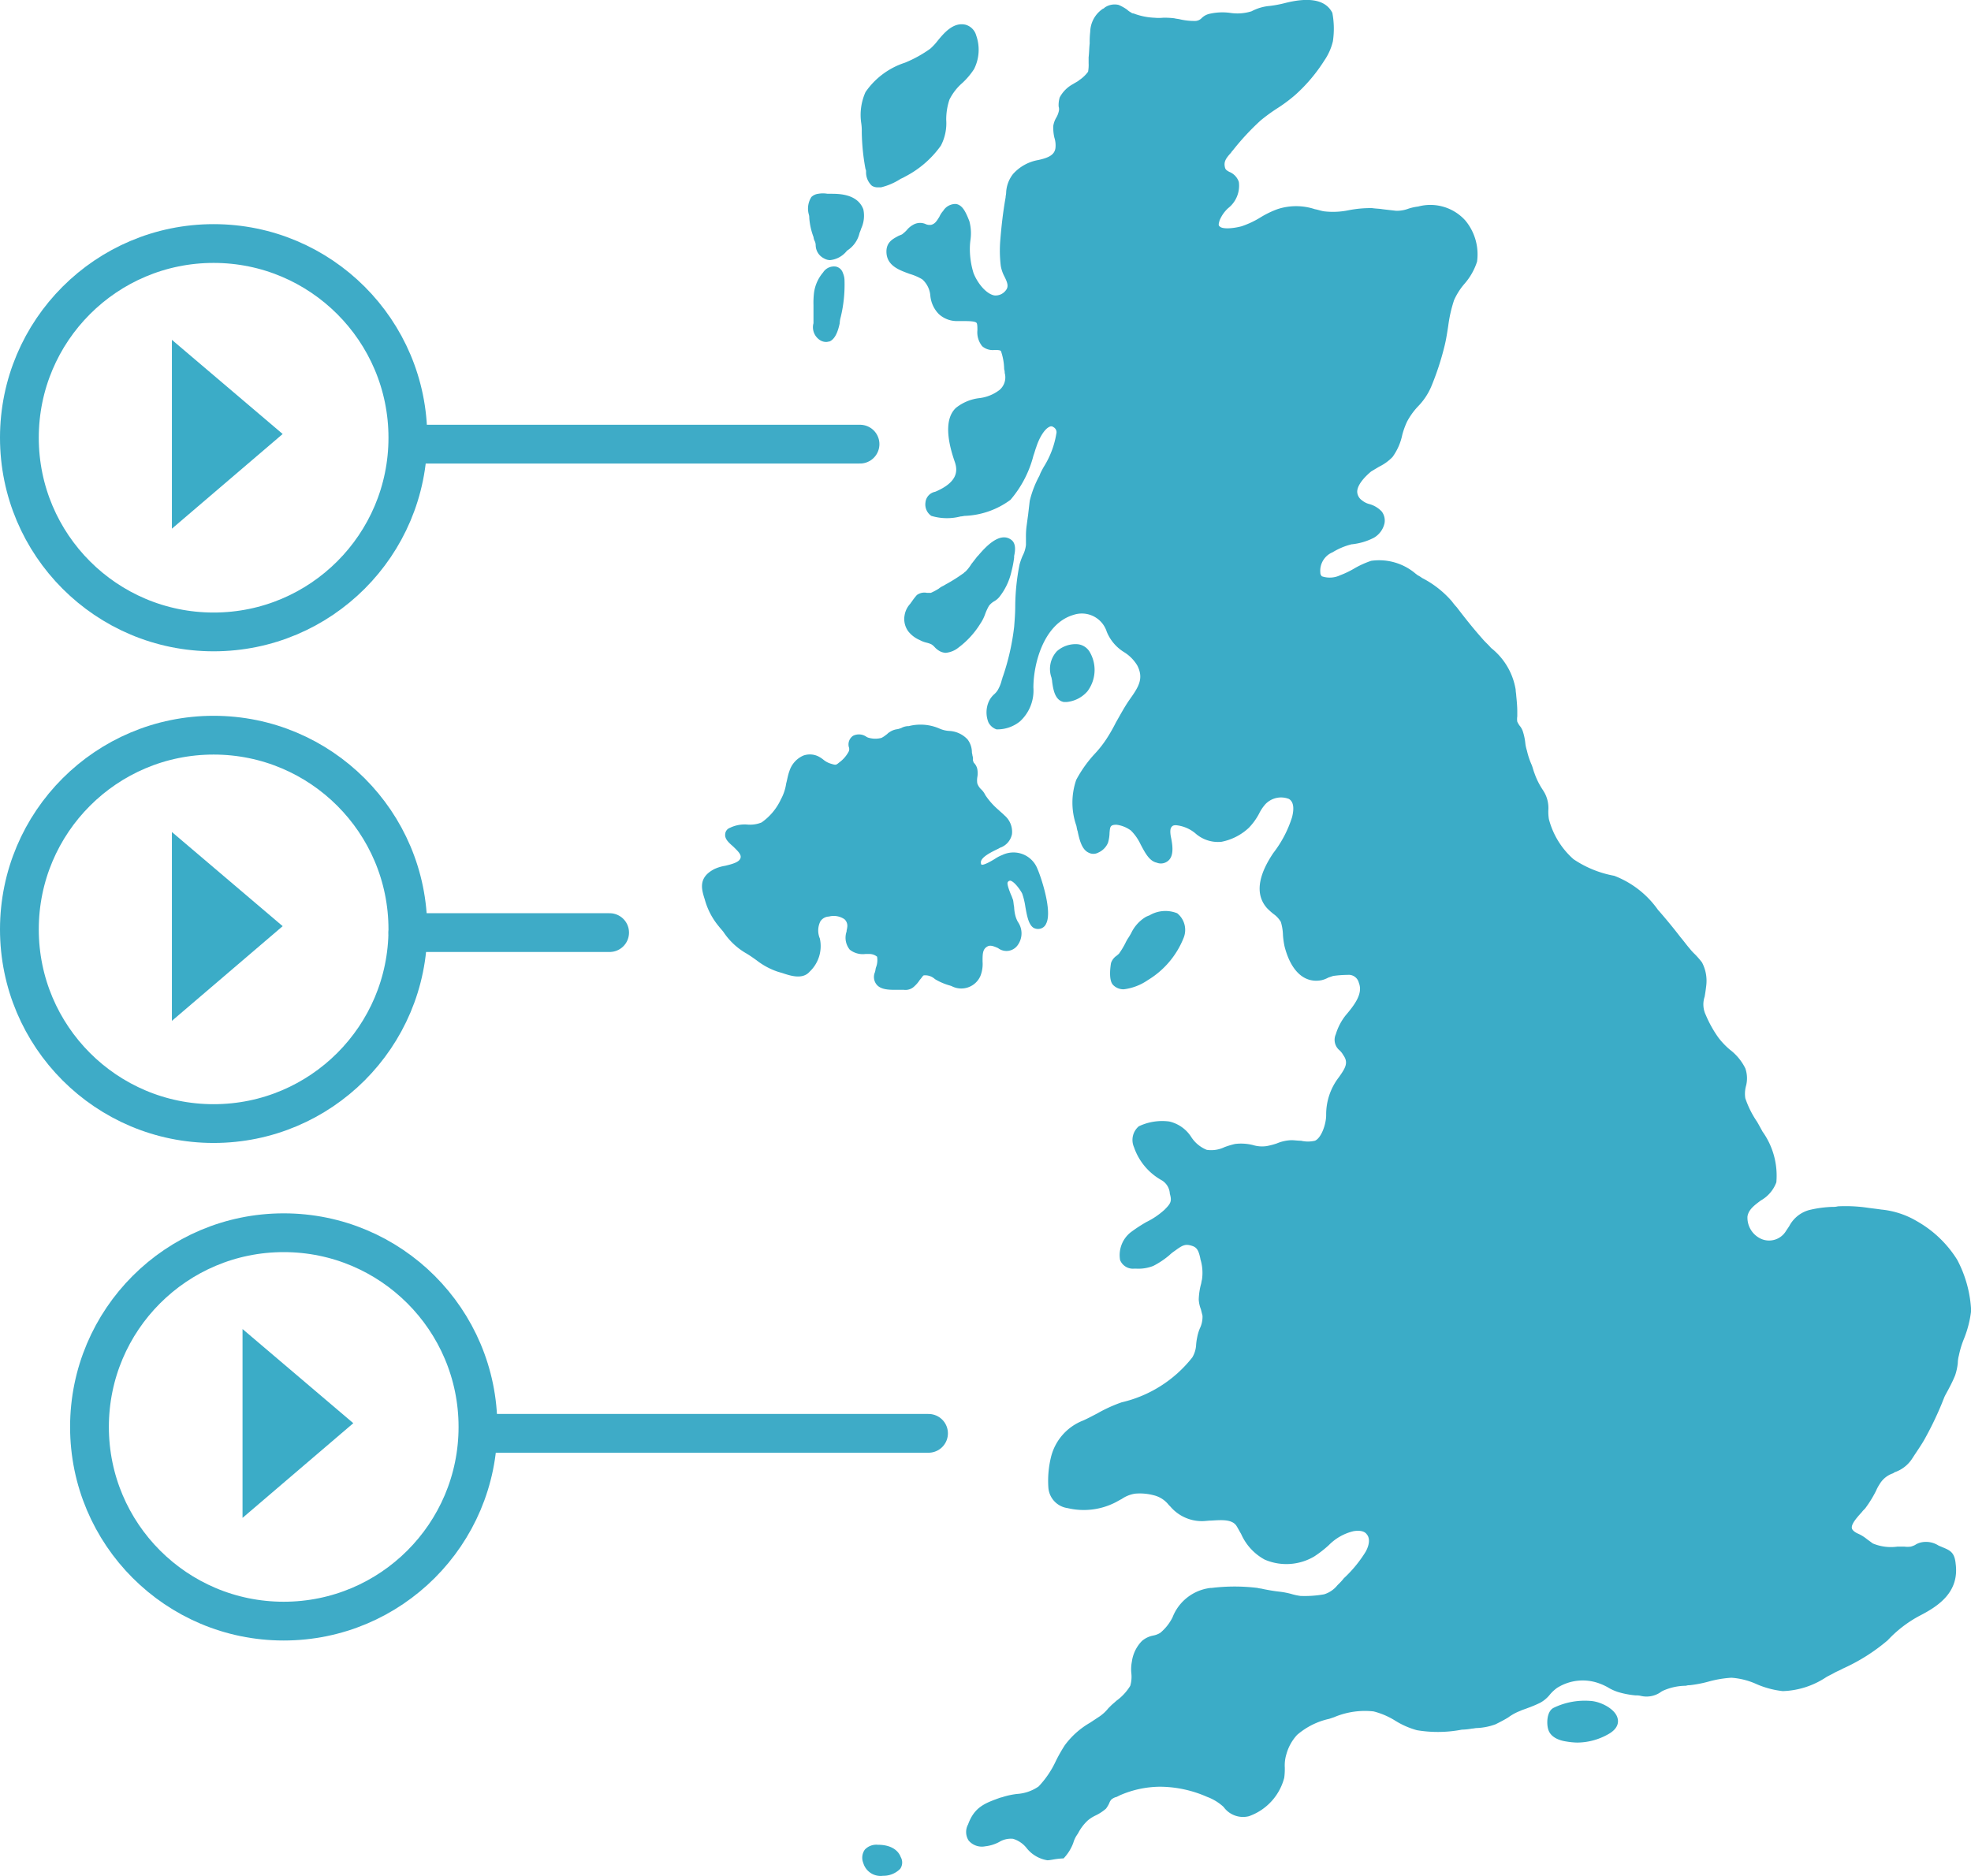 <svg xmlns="http://www.w3.org/2000/svg" width="101.657" height="96.766" viewBox="0 0 101.657 96.766">
  <g id="Group_884" data-name="Group 884" transform="translate(-0.5 -0.28)">
    <circle id="Ellipse_33747" data-name="Ellipse 33747" cx="10.018" cy="10.018" r="10.018" transform="translate(1.5 12.843)" fill="none" stroke="#3eabc7" stroke-miterlimit="10" stroke-width="2"/>
    <g id="Group_883" data-name="Group 883" transform="translate(36.71 0.28)">
      <g id="Group_873" data-name="Group 873" transform="translate(0 37.387)">
        <path id="Path_60756" data-name="Path 60756" d="M139.49,149.423H139.1c-.359,0-.8,0-1.021-.276a.625.625,0,0,1-.083-.635c.028-.083.028-.166.055-.248a1.029,1.029,0,0,0,.055-.552.635.635,0,0,0-.359-.138H137.5a1.084,1.084,0,0,1-.8-.221.976.976,0,0,1-.166-.938c0-.083.028-.138.028-.193a.46.46,0,0,0-.138-.442.982.982,0,0,0-.8-.138.548.548,0,0,0-.442.248,1.058,1.058,0,0,0-.028.883,1.812,1.812,0,0,1-.524,1.711c-.359.414-.966.221-1.38.083-.083-.028-.193-.055-.276-.083a3.676,3.676,0,0,1-1.076-.58c-.193-.138-.386-.276-.58-.386a3.517,3.517,0,0,1-1.132-1.076c-.083-.11-.166-.193-.248-.3a3.682,3.682,0,0,1-.718-1.38c-.166-.524-.359-1.132.5-1.573a2.195,2.195,0,0,1,.552-.166c.469-.11.8-.221.8-.469,0-.166-.221-.359-.386-.524-.221-.193-.442-.386-.414-.635a.373.373,0,0,1,.248-.331h0a1.733,1.733,0,0,1,.911-.166,1.572,1.572,0,0,0,.718-.11,2.985,2.985,0,0,0,.994-1.187,2.442,2.442,0,0,0,.276-.828c.055-.193.083-.414.166-.635a1.3,1.3,0,0,1,.718-.8,1,1,0,0,1,.745.028,1.449,1.449,0,0,1,.3.193,1.1,1.1,0,0,0,.359.193h0c.276.083.276.083.442-.055a1.643,1.643,0,0,0,.5-.58.3.3,0,0,0,0-.221.54.54,0,0,1,.221-.58.673.673,0,0,1,.69.055.466.466,0,0,0,.138.055,1.236,1.236,0,0,0,.635,0,1.3,1.3,0,0,0,.248-.166c.055-.028.083-.083.138-.11a.906.906,0,0,1,.386-.166,1.2,1.2,0,0,0,.138-.028c.055-.028.11-.028.138-.055a.817.817,0,0,1,.331-.083h.028a2.456,2.456,0,0,1,1.546.11,1.462,1.462,0,0,0,.524.138,1.38,1.38,0,0,1,.966.442,1.106,1.106,0,0,1,.221.635c0,.083.028.138.028.193a.539.539,0,0,1,.028.193.207.207,0,0,0,.028.138c0,.028.028.055.055.083a.647.647,0,0,1,.138.276,1.188,1.188,0,0,1,0,.442,1.113,1.113,0,0,0,0,.3.774.774,0,0,0,.221.331.991.991,0,0,1,.193.276,3.731,3.731,0,0,0,.69.773c.083.083.193.166.3.276a1.109,1.109,0,0,1,.386.966.936.936,0,0,1-.58.69c-.028,0-.055.028-.11.055-.276.138-.966.442-.911.745a.121.121,0,0,0,.028.083c.11.055.58-.221.745-.331a1.815,1.815,0,0,1,.331-.166,1.328,1.328,0,0,1,1.822.745c.138.3.773,2.125.442,2.787a.447.447,0,0,1-.331.276.475.475,0,0,1-.331-.055c-.248-.166-.331-.607-.414-1.076a3.622,3.622,0,0,0-.166-.69c-.083-.166-.386-.607-.607-.662a.15.15,0,0,0-.138.083c-.055.083.11.5.166.635.055.11.083.221.11.276.028.138.028.248.055.359a2.13,2.13,0,0,0,.055.414,1.388,1.388,0,0,0,.138.359,1.03,1.03,0,0,1,0,1.187.708.708,0,0,1-1.021.166c-.248-.11-.414-.166-.552-.083-.248.138-.248.386-.248.773a1.691,1.691,0,0,1-.11.745,1.076,1.076,0,0,1-1.49.524l-.083-.028a3.108,3.108,0,0,1-.773-.331.738.738,0,0,0-.58-.193c-.055.028-.11.138-.193.221a1.6,1.6,0,0,1-.276.331A.655.655,0,0,1,139.49,149.423Zm-8.914-8.114Z" transform="translate(-129.08 -135.747)" fill="#3bacc7"/>
      </g>
      <g id="Group_874" data-name="Group 874" transform="translate(9.499 0)">
        <path id="Path_60757" data-name="Path 60757" d="M171.807,96.246a1.718,1.718,0,0,1-1.049-.607,1.417,1.417,0,0,0-.718-.5,1.149,1.149,0,0,0-.718.166,1.986,1.986,0,0,1-.718.221.894.894,0,0,1-.856-.3.815.815,0,0,1-.028-.828c.331-.911.883-1.1,1.656-1.38l.11-.028a3.868,3.868,0,0,1,.773-.166,2.192,2.192,0,0,0,1.1-.386,4.888,4.888,0,0,0,.883-1.3,8.035,8.035,0,0,1,.469-.828,4.233,4.233,0,0,1,1.3-1.159l.5-.331a2.075,2.075,0,0,0,.442-.414l.138-.138c.083-.083.193-.166.276-.248a2.661,2.661,0,0,0,.718-.773,1.653,1.653,0,0,0,.055-.662,2.046,2.046,0,0,1,.028-.58,1.889,1.889,0,0,1,.524-1.076,1.251,1.251,0,0,1,.58-.276,1.083,1.083,0,0,0,.359-.138,2.467,2.467,0,0,0,.635-.8,2.4,2.4,0,0,1,1.96-1.518h.055a9.755,9.755,0,0,1,2.373,0c.083.028.193.028.276.055.276.055.58.11.856.138a4.287,4.287,0,0,1,.58.11,3.209,3.209,0,0,0,.5.11,5.73,5.73,0,0,0,1.214-.083,1.411,1.411,0,0,0,.69-.469l.083-.083a2.487,2.487,0,0,0,.248-.276,6.537,6.537,0,0,0,1.132-1.38c.193-.359.221-.69.055-.883-.11-.166-.359-.221-.69-.166a2.641,2.641,0,0,0-1.27.718,5.839,5.839,0,0,1-.745.58,2.823,2.823,0,0,1-2.567.166,2.779,2.779,0,0,1-1.214-1.325c-.083-.138-.138-.248-.221-.386-.221-.386-.8-.331-1.325-.3-.166,0-.3.028-.469.028A2.138,2.138,0,0,1,178.155,78l-.083-.083a1.4,1.4,0,0,0-.773-.5,2.809,2.809,0,0,0-.966-.083,1.653,1.653,0,0,0-.69.276c-.11.055-.248.138-.359.193a3.594,3.594,0,0,1-2.429.276,1.152,1.152,0,0,1-.994-1.076A5.143,5.143,0,0,1,172,75.437a2.718,2.718,0,0,1,1.656-1.877c.248-.11.5-.248.718-.359a7.5,7.5,0,0,1,1.27-.58,6.5,6.5,0,0,0,3.643-2.318,1.409,1.409,0,0,0,.193-.607,2.87,2.87,0,0,1,.055-.414,2.331,2.331,0,0,1,.138-.469,1.363,1.363,0,0,0,.138-.662l-.083-.331a1.612,1.612,0,0,1-.11-.5,3.479,3.479,0,0,1,.11-.773c.028-.083.028-.166.055-.248a2.412,2.412,0,0,0-.083-1.076V65.2c-.083-.386-.166-.552-.386-.635-.386-.138-.524-.055-.938.248a1.933,1.933,0,0,0-.276.221,4.326,4.326,0,0,1-.828.552,2.1,2.1,0,0,1-.911.138h-.055a.713.713,0,0,1-.745-.442,1.5,1.5,0,0,1,.552-1.435,8,8,0,0,1,.8-.524,3.99,3.99,0,0,0,.938-.635c.331-.331.386-.442.276-.828a.861.861,0,0,0-.414-.69,3.1,3.1,0,0,1-1.435-1.711.922.922,0,0,1,.248-1.076,2.8,2.8,0,0,1,1.573-.248,1.833,1.833,0,0,1,1.132.8,1.71,1.71,0,0,0,.8.662,1.575,1.575,0,0,0,.911-.138,4.193,4.193,0,0,1,.552-.166,2.539,2.539,0,0,1,.911.055,1.617,1.617,0,0,0,.718.055,3.676,3.676,0,0,0,.524-.138,2.108,2.108,0,0,1,.745-.166c.166,0,.331.028.5.028a1.57,1.57,0,0,0,.718,0c.331-.138.58-.856.58-1.325a3.132,3.132,0,0,1,.662-1.959c.331-.469.5-.745.221-1.132a.97.97,0,0,0-.193-.248.7.7,0,0,1-.193-.828,2.929,2.929,0,0,1,.5-.966c.469-.552.911-1.132.69-1.684a.538.538,0,0,0-.58-.414,5.879,5.879,0,0,0-.745.055l-.248.083a1.386,1.386,0,0,1-.359.138c-.883.166-1.573-.469-1.9-1.739a4.186,4.186,0,0,1-.083-.58,2.58,2.58,0,0,0-.11-.69,1.327,1.327,0,0,0-.386-.414,3.608,3.608,0,0,1-.331-.3c-.607-.69-.469-1.656.331-2.843a5.9,5.9,0,0,0,.966-1.849c.055-.221.166-.745-.166-.938a1.111,1.111,0,0,0-1.214.276,2.224,2.224,0,0,0-.331.5,3.181,3.181,0,0,1-.524.718,2.866,2.866,0,0,1-1.408.718,1.755,1.755,0,0,1-1.352-.442,1.838,1.838,0,0,0-.994-.414c-.166,0-.193.055-.221.083-.055.055-.11.193-.028.58.083.414.138.911-.138,1.159a.577.577,0,0,1-.607.11c-.386-.083-.607-.524-.828-.938a2.509,2.509,0,0,0-.5-.718,1.586,1.586,0,0,0-.745-.3h0c-.331,0-.331.11-.359.414a1.876,1.876,0,0,1-.083.524.969.969,0,0,1-.5.5.527.527,0,0,1-.5,0c-.359-.166-.469-.69-.552-1.049,0-.055-.028-.083-.028-.11-.028-.083-.028-.166-.055-.248a3.6,3.6,0,0,1,0-2.346,6.4,6.4,0,0,1,.938-1.325,5.649,5.649,0,0,0,.718-.938c.138-.221.276-.469.386-.69.221-.386.442-.8.69-1.159.469-.662.773-1.1.414-1.794a2.062,2.062,0,0,0-.69-.69,2.214,2.214,0,0,1-.883-1.049A1.347,1.347,0,0,0,173.16,32c-1.518.442-2.07,2.484-2.07,3.753a2.158,2.158,0,0,1-.69,1.739,1.851,1.851,0,0,1-1.214.414.736.736,0,0,1-.414-.359,1.389,1.389,0,0,1,.028-1.1,1.139,1.139,0,0,1,.276-.359,1.031,1.031,0,0,0,.166-.193,1.927,1.927,0,0,0,.221-.552c.028-.055.028-.11.055-.166a12.281,12.281,0,0,0,.58-2.567c.028-.359.055-.718.055-1.049a11.4,11.4,0,0,1,.221-2.153,3.174,3.174,0,0,1,.166-.469,1.558,1.558,0,0,0,.166-.552v-.359a4.273,4.273,0,0,1,.028-.58c.028-.193.055-.414.083-.607.028-.248.055-.469.083-.718a5.258,5.258,0,0,1,.5-1.3l.055-.138c.055-.11.11-.221.193-.359a4.608,4.608,0,0,0,.635-1.739.3.3,0,0,0-.166-.276.169.169,0,0,0-.166-.028c-.3.11-.58.635-.718,1.076-.055.138-.083.276-.138.414a5.665,5.665,0,0,1-1.187,2.291,4.224,4.224,0,0,1-2.346.828c-.055,0-.138.028-.221.028a2.8,2.8,0,0,1-1.518-.028.715.715,0,0,1-.3-.69.617.617,0,0,1,.5-.552c1.187-.5,1.159-1.1,1.021-1.518-.221-.635-.69-2.125.055-2.815a2.377,2.377,0,0,1,1.214-.5,2.111,2.111,0,0,0,1.021-.414.848.848,0,0,0,.276-.883.539.539,0,0,0-.028-.193,3.007,3.007,0,0,0-.166-.938c-.055-.055-.193-.055-.331-.055a.826.826,0,0,1-.635-.193,1.138,1.138,0,0,1-.248-.828c0-.138,0-.359-.055-.386-.083-.083-.442-.083-.635-.083h-.359a1.383,1.383,0,0,1-.938-.359,1.556,1.556,0,0,1-.442-.966,1.261,1.261,0,0,0-.414-.828,2.736,2.736,0,0,0-.635-.276c-.524-.193-1.214-.414-1.214-1.159,0-.5.359-.662.607-.8.055-.028.138-.055.193-.083a1.785,1.785,0,0,0,.248-.221,1.1,1.1,0,0,1,.331-.276.709.709,0,0,1,.662-.028.5.5,0,0,0,.276.028c.193-.055.276-.193.414-.414a1.14,1.14,0,0,1,.193-.3.746.746,0,0,1,.662-.359c.359.055.524.469.69.883a2.421,2.421,0,0,1,.055.994,3.518,3.518,0,0,0-.028.524A4.248,4.248,0,0,0,168,14.361c.193.5.635,1.076,1.076,1.159a.657.657,0,0,0,.58-.248c.166-.193.11-.386-.055-.718a1.873,1.873,0,0,1-.193-.552,6.583,6.583,0,0,1-.028-1.3c.055-.69.138-1.463.276-2.235,0-.083.028-.166.028-.248a1.673,1.673,0,0,1,.359-.966,2.265,2.265,0,0,1,1.3-.718c.5-.11.828-.248.883-.607a1.3,1.3,0,0,0-.055-.552,2.264,2.264,0,0,1-.055-.607,1.22,1.22,0,0,1,.166-.442,1.153,1.153,0,0,0,.11-.276.468.468,0,0,0,0-.276,1.367,1.367,0,0,1,.055-.469,1.662,1.662,0,0,1,.69-.69c.083-.055.193-.11.276-.166l.028-.028a1.788,1.788,0,0,0,.469-.442,1.963,1.963,0,0,0,.028-.442v-.3c.028-.248.028-.469.055-.718a4.677,4.677,0,0,1,.028-.607,1.472,1.472,0,0,1,.662-1.187c.028,0,.055-.028.083-.055a.9.9,0,0,1,.718-.138,2.284,2.284,0,0,1,.442.248.838.838,0,0,0,.193.138.211.211,0,0,0,.138.055,3.4,3.4,0,0,0,1.076.221,2.355,2.355,0,0,0,.442,0,4.076,4.076,0,0,1,.58.028c.11.028.193.028.3.055a3.245,3.245,0,0,0,.745.083.477.477,0,0,0,.359-.138A.838.838,0,0,1,180.142,1a2.981,2.981,0,0,1,1.1-.055,2.443,2.443,0,0,0,1.1-.083,2.432,2.432,0,0,1,.938-.276,5.955,5.955,0,0,0,.745-.138c.11-.028.221-.055.359-.083,1.1-.221,1.822-.028,2.125.58a4.385,4.385,0,0,1,.028,1.463,2.953,2.953,0,0,1-.442.994,8.426,8.426,0,0,1-1.49,1.766,7.953,7.953,0,0,1-.966.718,9.115,9.115,0,0,0-.828.607,12.847,12.847,0,0,0-1.435,1.546l-.028.028c-.028.028-.055.083-.083.11-.248.276-.359.442-.3.718.028.138.083.166.221.248a.848.848,0,0,1,.5.524,1.47,1.47,0,0,1-.552,1.352,1.771,1.771,0,0,0-.442.635c-.028.11-.083.248,0,.3.138.166.718.11,1.132,0a4.66,4.66,0,0,0,.994-.469,4.891,4.891,0,0,1,.856-.414,3.08,3.08,0,0,1,1.932,0c.166.028.3.083.469.11a3.963,3.963,0,0,0,1.27-.055,5.849,5.849,0,0,1,1.214-.11c.193.028.359.028.524.055.221.028.469.055.718.083a1.711,1.711,0,0,0,.635-.11,2.626,2.626,0,0,1,.5-.11,2.425,2.425,0,0,1,2.429.718,2.733,2.733,0,0,1,.607,2.125,3.248,3.248,0,0,1-.662,1.159,3.444,3.444,0,0,0-.524.828,7.1,7.1,0,0,0-.3,1.325c-.055.359-.11.718-.193,1.049a14.365,14.365,0,0,1-.69,2.1,3.331,3.331,0,0,1-.69,1.021,3.619,3.619,0,0,0-.552.773,4.015,4.015,0,0,0-.248.69,2.961,2.961,0,0,1-.5,1.132,2.442,2.442,0,0,1-.69.5l-.414.248c-.331.276-.718.69-.718,1.049a.568.568,0,0,0,.248.442,1.008,1.008,0,0,0,.386.193,1.366,1.366,0,0,1,.635.386.776.776,0,0,1,.138.607,1.153,1.153,0,0,1-.552.745,3.187,3.187,0,0,1-1.1.331h-.028a3.453,3.453,0,0,0-.994.414,1.033,1.033,0,0,0-.635,1.049.252.252,0,0,0,.083.193,1.254,1.254,0,0,0,.938-.055,4.591,4.591,0,0,0,.745-.359,4.776,4.776,0,0,1,.856-.386,2.906,2.906,0,0,1,2.291.662l.11.083a1.541,1.541,0,0,1,.221.138,5.113,5.113,0,0,1,1.546,1.214,2.935,2.935,0,0,0,.248.3c.442.58.856,1.1,1.325,1.628.138.166.3.3.442.469a3.451,3.451,0,0,1,1.27,2.153c0,.11.028.221.028.3.028.276.055.552.055.828v.248a.905.905,0,0,0,0,.276,1.583,1.583,0,0,0,.11.193.919.919,0,0,1,.166.276,2.93,2.93,0,0,1,.138.635,1.934,1.934,0,0,0,.083.386,3.938,3.938,0,0,0,.248.745c.055.138.083.276.138.414a3.777,3.777,0,0,0,.442.883l.083.138a1.652,1.652,0,0,1,.193.911,2.525,2.525,0,0,0,.028.442,4.162,4.162,0,0,0,1.27,2.07,5.51,5.51,0,0,0,2.1.856,4.9,4.9,0,0,1,2.263,1.766l.028.028c.386.442.773.911,1.132,1.38.166.193.3.386.469.58a2.751,2.751,0,0,0,.276.3,4.8,4.8,0,0,1,.359.414,2.033,2.033,0,0,1,.221,1.187c-.028.248-.055.414-.083.58a1.25,1.25,0,0,0,.055.938,6.048,6.048,0,0,0,.662,1.187,3.991,3.991,0,0,0,.58.607,2.736,2.736,0,0,1,.8.966,1.566,1.566,0,0,1,.028.938,1.525,1.525,0,0,0-.028.607,5,5,0,0,0,.607,1.214c.083.138.166.3.248.442l.028.055a3.918,3.918,0,0,1,.718,2.622,1.783,1.783,0,0,1-.8.938c-.331.248-.635.469-.69.828a1.2,1.2,0,0,0,.718,1.159,1.018,1.018,0,0,0,1.27-.414l.166-.248a1.652,1.652,0,0,1,1.021-.828,5.853,5.853,0,0,1,1.214-.166.939.939,0,0,0,.276-.028,7.889,7.889,0,0,1,1.6.083c.221.028.442.055.635.083a4.437,4.437,0,0,1,1.849.607,5.817,5.817,0,0,1,2.07,1.987,6.238,6.238,0,0,1,.718,2.622,5.65,5.65,0,0,1-.386,1.49,4.722,4.722,0,0,0-.248.828,1.629,1.629,0,0,0-.055.386,2.93,2.93,0,0,1-.138.635,6.627,6.627,0,0,1-.3.635c-.083.166-.166.3-.248.469l-.166.414a17.241,17.241,0,0,1-.856,1.766c-.166.3-.386.607-.635.994a1.748,1.748,0,0,1-.911.718l-.083.055a1.27,1.27,0,0,0-.69.552,2.282,2.282,0,0,0-.193.359,5.973,5.973,0,0,1-.524.856c-.055.083-.138.138-.193.221-.248.276-.58.635-.524.856.028.11.193.221.331.276a2.047,2.047,0,0,1,.442.276c.11.083.193.138.3.221a2.42,2.42,0,0,0,1.27.166h.359a1.325,1.325,0,0,0,.331,0,1.136,1.136,0,0,0,.221-.083.921.921,0,0,1,.331-.138,1.2,1.2,0,0,1,.883.166c.055.028.138.055.193.083.414.166.635.276.69.856.193,1.463-.883,2.18-1.849,2.677a6.293,6.293,0,0,0-1.656,1.27,9.669,9.669,0,0,1-2.318,1.463c-.138.083-.3.138-.442.221s-.276.138-.414.221a4.293,4.293,0,0,1-2.235.718,4.672,4.672,0,0,1-1.352-.359,3.752,3.752,0,0,0-1.3-.331,5.651,5.651,0,0,0-1.159.193,6.313,6.313,0,0,1-.994.193.539.539,0,0,0-.193.028,2.918,2.918,0,0,0-1.1.221.993.993,0,0,0-.248.138,1.282,1.282,0,0,1-.966.166.939.939,0,0,0-.276-.028,4.546,4.546,0,0,1-.883-.166,2.434,2.434,0,0,1-.552-.248,2.787,2.787,0,0,0-.414-.193,2.474,2.474,0,0,0-2.208.221,2.045,2.045,0,0,0-.359.331,1.655,1.655,0,0,1-.524.442,6.74,6.74,0,0,1-.662.276c-.138.055-.248.083-.359.138a2.6,2.6,0,0,0-.607.331c-.221.138-.442.248-.662.359a3.16,3.16,0,0,1-.966.193c-.083,0-.166.028-.248.028a3.382,3.382,0,0,1-.524.055,6.527,6.527,0,0,1-2.318.028,4.251,4.251,0,0,1-1.132-.5,3.916,3.916,0,0,0-1.1-.469,4.069,4.069,0,0,0-2.042.3l-.248.083a3.758,3.758,0,0,0-1.656.828,2.407,2.407,0,0,0-.552.994,1.973,1.973,0,0,0-.083.69,3.518,3.518,0,0,1-.028.524,2.864,2.864,0,0,1-1.822,1.987,1.233,1.233,0,0,1-1.3-.469l-.028-.028a2.548,2.548,0,0,0-.828-.5,6.1,6.1,0,0,0-2.429-.524,5.265,5.265,0,0,0-2.07.442l-.166.083a.647.647,0,0,0-.276.138.592.592,0,0,0-.11.193,1.463,1.463,0,0,1-.166.276,2.367,2.367,0,0,1-.552.359,1.851,1.851,0,0,0-.386.248,2.451,2.451,0,0,0-.5.662l-.055.083a1.442,1.442,0,0,0-.193.414,2.321,2.321,0,0,1-.5.8C172.221,96.163,172,96.246,171.807,96.246Z" transform="translate(-163.5 -0.28)" fill="#3bacc7"/>
      </g>
      <g id="Group_875" data-name="Group 875" transform="translate(43.594 87.73)">
        <path id="Path_60758" data-name="Path 60758" d="M288.572,320.321a3.741,3.741,0,0,1-.552-.055c-.193-.028-.8-.138-.938-.635-.083-.276-.083-.911.276-1.1a3.683,3.683,0,0,1,1.9-.359c.524.028,1.3.414,1.408.911.055.221,0,.552-.524.828A3.27,3.27,0,0,1,288.572,320.321Zm-1.1-1.628Z" transform="translate(-287.037 -318.157)" fill="#3bacc7"/>
      </g>
      <g id="Group_876" data-name="Group 876" transform="translate(8.266 95.166)">
        <path id="Path_60759" data-name="Path 60759" d="M160.1,346.7h0a.929.929,0,0,1-1.021-.662.719.719,0,0,1,.083-.69.815.815,0,0,1,.662-.248c.745,0,1.076.331,1.187.635a.566.566,0,0,1-.028.607A1.208,1.208,0,0,1,160.1,346.7Z" transform="translate(-159.031 -345.1)" fill="#3bacc7"/>
      </g>
      <g id="Group_877" data-name="Group 877" transform="translate(21.043 46.985)">
        <path id="Path_60760" data-name="Path 60760" d="M206.036,174.576a.748.748,0,0,1-.552-.221c-.248-.248-.138-.966-.11-1.132a.738.738,0,0,1,.3-.386c.055-.055.11-.083.138-.138a3.919,3.919,0,0,0,.3-.5,2.058,2.058,0,0,1,.193-.331c.028-.055.083-.138.11-.193a1.961,1.961,0,0,1,.745-.828,1.348,1.348,0,0,1,.193-.083h0a1.621,1.621,0,0,1,1.435-.11,1.1,1.1,0,0,1,.331,1.27,4.472,4.472,0,0,1-1.849,2.18A2.785,2.785,0,0,1,206.036,174.576Z" transform="translate(-205.325 -170.526)" fill="#3bacc7"/>
      </g>
      <g id="Group_878" data-name="Group 878" transform="translate(17.962 33.226)">
        <path id="Path_60761" data-name="Path 60761" d="M195,123.658h-.138c-.469-.083-.552-.662-.607-1.049,0-.083-.028-.138-.028-.193a1.344,1.344,0,0,1,.276-1.38h0a1.452,1.452,0,0,1,1.076-.359.818.818,0,0,1,.607.386,1.833,1.833,0,0,1-.11,2.042A1.624,1.624,0,0,1,195,123.658Zm-.359-2.484Z" transform="translate(-194.162 -120.669)" fill="#3bacc7"/>
      </g>
      <g id="Group_879" data-name="Group 879" transform="translate(10.421 27.719)">
        <path id="Path_60762" data-name="Path 60762" d="M168.98,106.672a.72.72,0,0,1-.3-.083,1.08,1.08,0,0,1-.276-.221.731.731,0,0,0-.166-.138,1.283,1.283,0,0,0-.248-.083,1.345,1.345,0,0,1-.3-.11l-.055-.028a1.481,1.481,0,0,1-.58-.442,1.074,1.074,0,0,1-.193-.828,1.141,1.141,0,0,1,.276-.58c.028-.028.055-.083.083-.11a3.126,3.126,0,0,1,.276-.359.655.655,0,0,1,.524-.11h.193a3.016,3.016,0,0,0,.414-.221.968.968,0,0,1,.221-.138c.055-.028.138-.083.193-.11a8.414,8.414,0,0,0,.828-.524h0c.055-.028.083-.083.138-.11a2.084,2.084,0,0,0,.3-.386c.11-.138.193-.248.3-.386l.055-.055c.331-.386,1.1-1.27,1.711-.8.248.193.193.58.138.828v.083a5.51,5.51,0,0,1-.138.718,3.266,3.266,0,0,1-.635,1.325.969.969,0,0,1-.276.221.952.952,0,0,0-.248.221,2.783,2.783,0,0,0-.193.414,2.091,2.091,0,0,1-.248.5,4.48,4.48,0,0,1-1.132,1.242A1.212,1.212,0,0,1,168.98,106.672ZM170,102.7Z" transform="translate(-166.838 -100.714)" fill="#3bacc7"/>
      </g>
      <g id="Group_880" data-name="Group 880" transform="translate(5.471 9.976)">
        <path id="Path_60763" data-name="Path 60763" d="M150.033,39.868a.629.629,0,0,1-.3-.083.773.773,0,0,1-.442-.69.52.52,0,0,0-.055-.221.512.512,0,0,1-.055-.193,3.507,3.507,0,0,1-.221-.994.539.539,0,0,0-.028-.193,1.114,1.114,0,0,1,.138-.883.624.624,0,0,1,.359-.166h0a1.337,1.337,0,0,1,.469,0h.166c.414,0,1.38,0,1.684.8a1.578,1.578,0,0,1-.11.994,1.907,1.907,0,0,1-.083.221,1.463,1.463,0,0,1-.635.911l-.028.028A1.27,1.27,0,0,1,150.033,39.868Zm-.552-3.174Z" transform="translate(-148.902 -36.425)" fill="#3bacc7"/>
      </g>
      <g id="Group_881" data-name="Group 881" transform="translate(5.731 13.736)">
        <path id="Path_60764" data-name="Path 60764" d="M150.522,53.955a.6.6,0,0,1-.386-.138.789.789,0,0,1-.276-.828v-.938a4.477,4.477,0,0,1,.028-.635,2.028,2.028,0,0,1,.469-1.049.664.664,0,0,1,.662-.3.484.484,0,0,1,.359.331.974.974,0,0,1,.083.386,7.113,7.113,0,0,1-.193,1.877,1.385,1.385,0,0,0-.055.331c-.11.524-.276.828-.524.938C150.66,53.927,150.577,53.955,150.522,53.955Zm-.442-2.511Z" transform="translate(-149.845 -50.05)" fill="#3bacc7"/>
      </g>
      <g id="Group_882" data-name="Group 882" transform="translate(8.186 1.253)">
        <path id="Path_60765" data-name="Path 60765" d="M159.612,13.231a.556.556,0,0,1-.3-.083.941.941,0,0,1-.3-.69V12.4a.209.209,0,0,0-.028-.11,11.18,11.18,0,0,1-.193-1.932,2.526,2.526,0,0,0-.028-.442,2.881,2.881,0,0,1,.221-1.6A3.94,3.94,0,0,1,161.019,6.8a6.371,6.371,0,0,0,1.3-.718,2.917,2.917,0,0,0,.386-.414c.359-.442.828-.966,1.435-.828a.791.791,0,0,1,.552.552,2.216,2.216,0,0,1-.11,1.739,3.8,3.8,0,0,1-.607.718,2.755,2.755,0,0,0-.662.856,3.213,3.213,0,0,0-.166,1.049,2.5,2.5,0,0,1-.276,1.325,5.172,5.172,0,0,1-1.849,1.6,1.639,1.639,0,0,1-.221.11,3.277,3.277,0,0,1-1.021.442Z" transform="translate(-158.74 -4.819)" fill="#3bacc7"/>
      </g>
    </g>
    <line id="Line_92" data-name="Line 92" x1="22.962" transform="translate(21.895 23.192)" fill="none" stroke="#3eabc7" stroke-linecap="round" stroke-miterlimit="10" stroke-width="2"/>
    <line id="Line_93" data-name="Line 93" x1="10.405" transform="translate(21.537 48.39)" fill="none" stroke="#3eabc7" stroke-linecap="round" stroke-miterlimit="10" stroke-width="2"/>
    <line id="Line_94" data-name="Line 94" x1="22.99" transform="translate(25.4 74.222)" fill="none" stroke="#3eabc7" stroke-linecap="round" stroke-miterlimit="10" stroke-width="2"/>
    <path id="Path_43895_5_" d="M30,63.8v9.742l5.713-4.885Z" transform="translate(-20.634 -45.989)" fill="#3bacc7"/>
    <circle id="Ellipse_33748" data-name="Ellipse 33748" cx="10.018" cy="10.018" r="10.018" transform="translate(1.5 38.206)" fill="none" stroke="#3eabc7" stroke-miterlimit="10" stroke-width="2"/>
    <path id="Path_43895_4_" d="M30,155.8v9.742l5.713-4.885Z" transform="translate(-20.634 -112.599)" fill="#3bacc7"/>
    <circle id="Ellipse_33749" data-name="Ellipse 33749" cx="10.018" cy="10.018" r="10.018" transform="translate(5.115 63.873)" fill="none" stroke="#3eabc7" stroke-miterlimit="10" stroke-width="2"/>
    <path id="Path_43895_3_" d="M43.2,248.7v9.742l5.713-4.885Z" transform="translate(-30.191 -179.859)" fill="#3bacc7"/>
  </g>
</svg>
